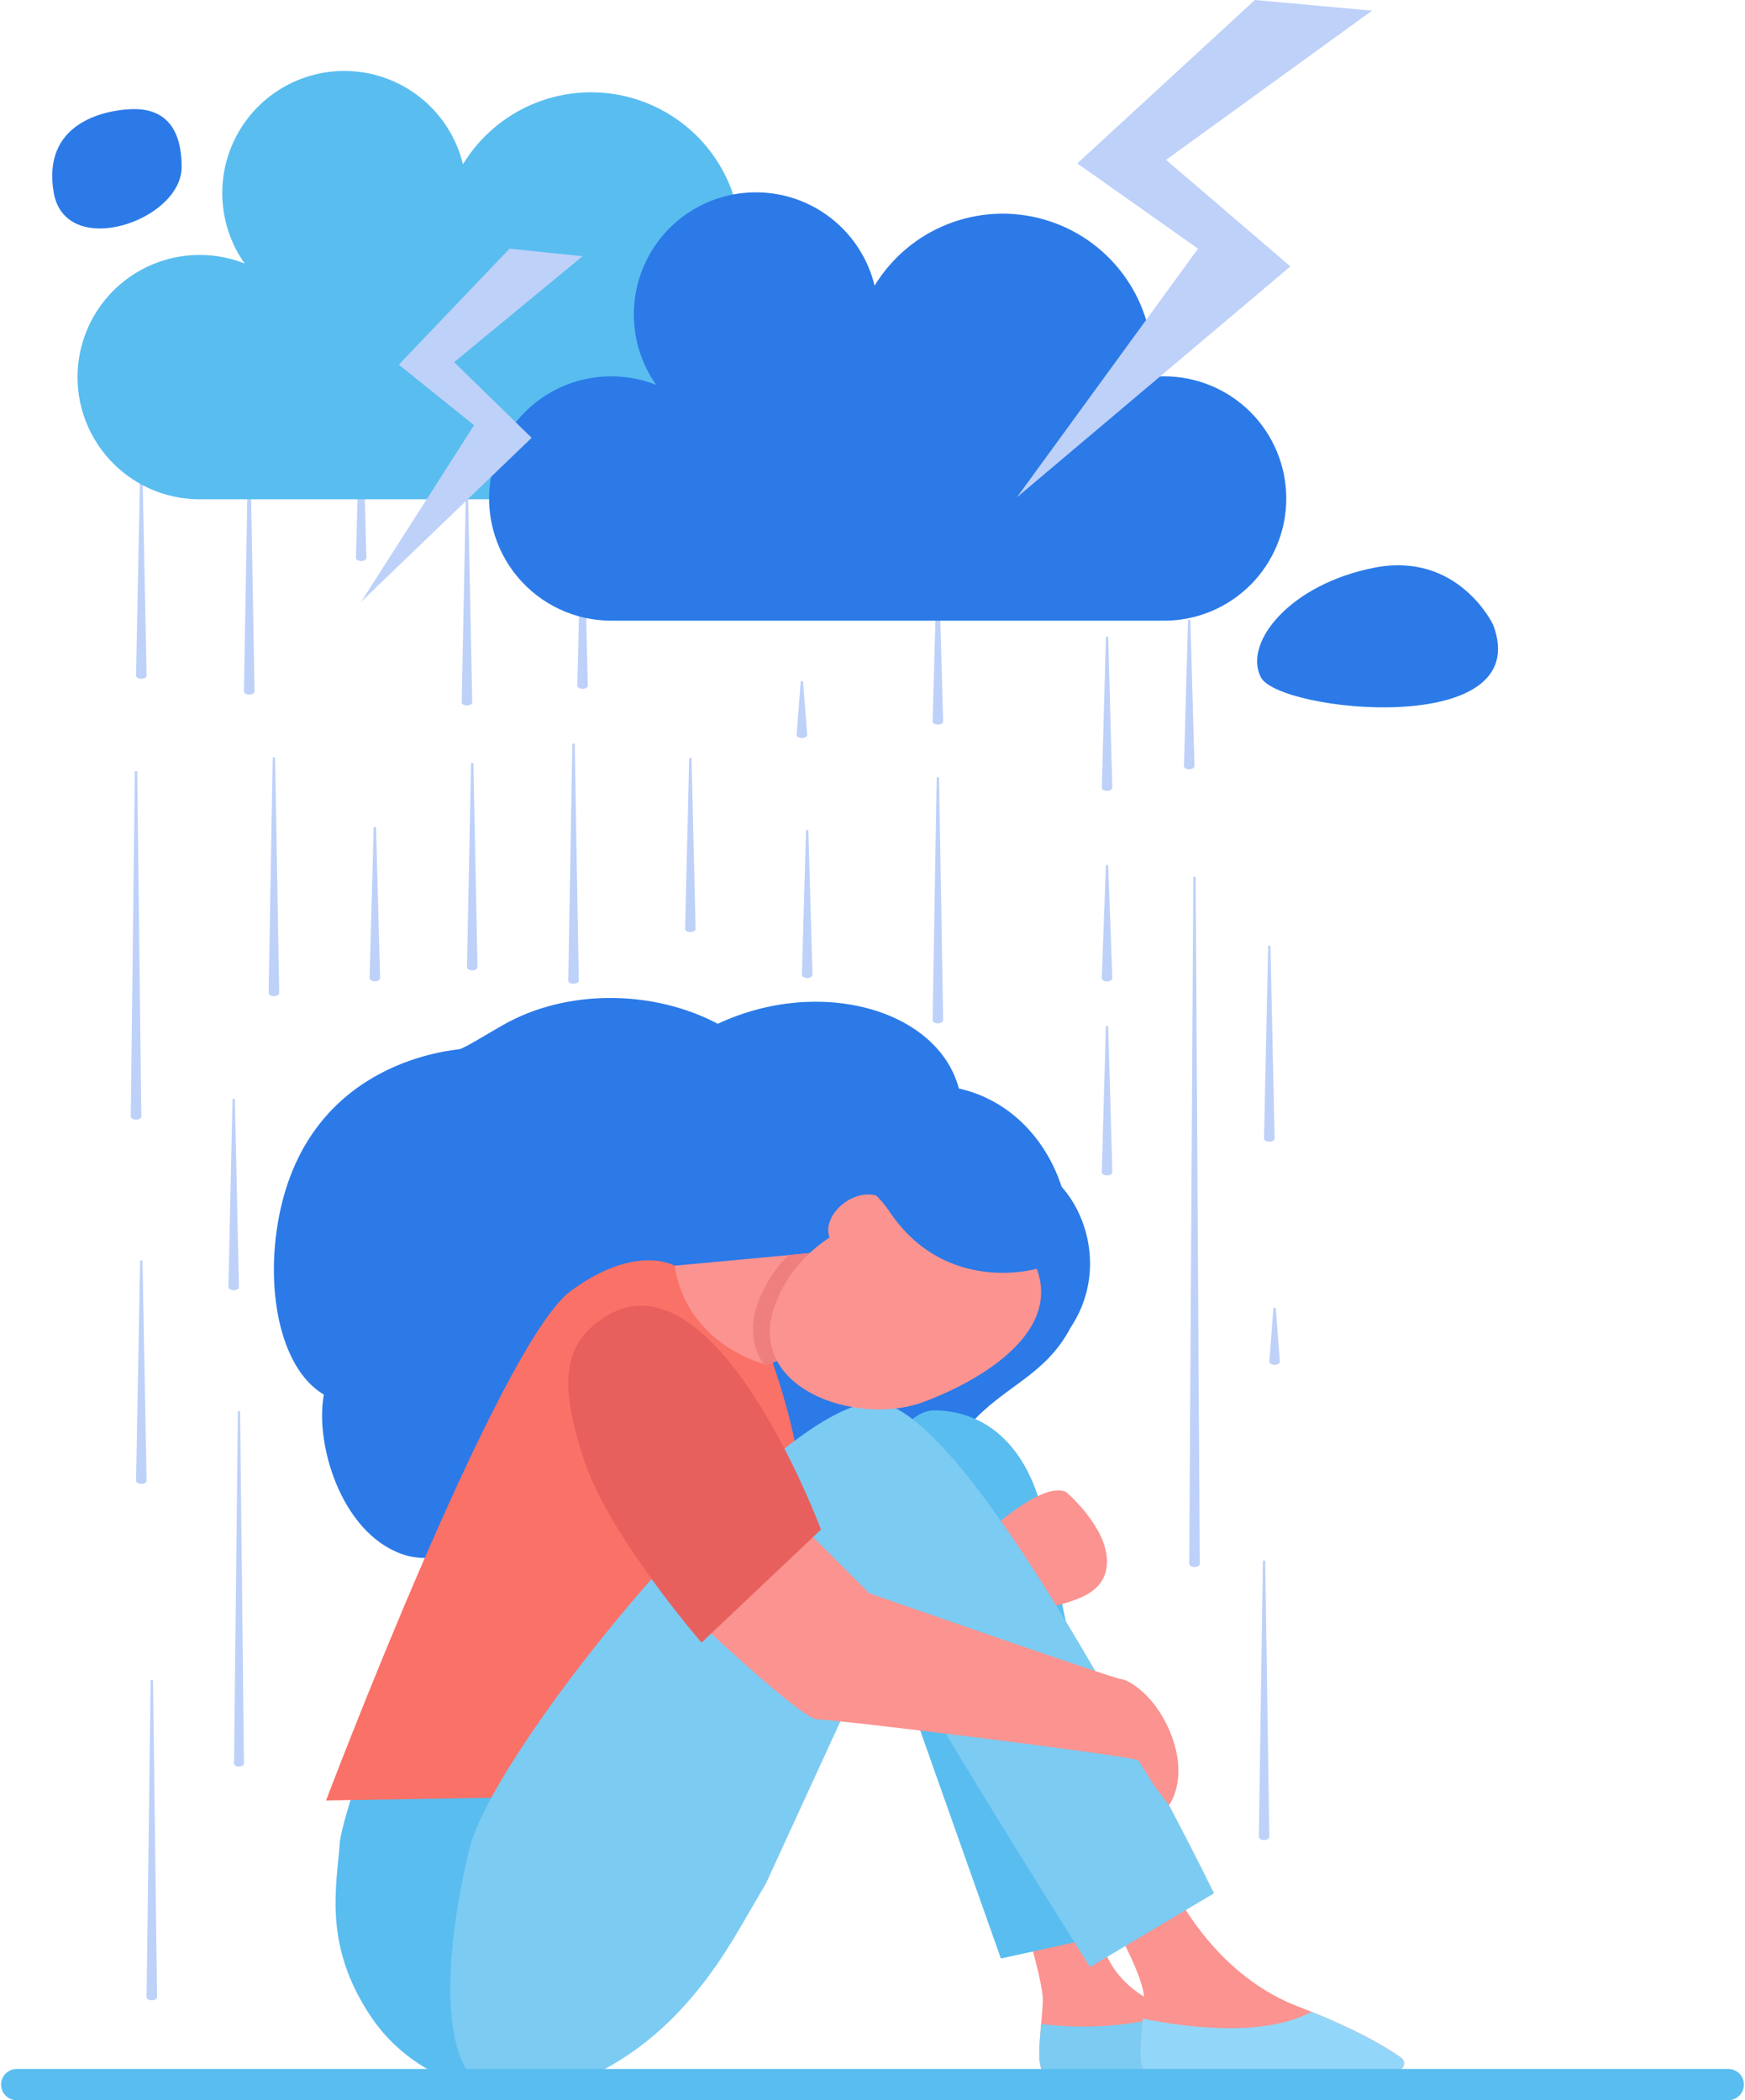 <svg width="216" height="260" viewBox="0 0 216 260" fill="none" xmlns="http://www.w3.org/2000/svg">
<g clip-path="url(#clip0_3969_310533)">
<path d="M132.531 164.334C136.511 158.36 135.117 151.097 131.407 146.912C129.544 141.193 125.151 136.212 118.69 134.753C116.091 124.989 101.507 120.825 88.849 126.744C80.973 122.569 70.268 122.348 62.272 126.89C60.353 127.981 57.489 129.758 56.918 129.876C56.296 130.045 38.882 131.07 34.729 149.674C32.669 158.92 34.465 169.323 40.088 172.65C38.952 178.74 42.216 189.697 49.731 192.387C54.624 194.136 59.943 190.665 64.727 191.214C80.645 193.076 118.07 178.65 119.971 176.458C124.241 171.554 129.359 170.394 132.531 164.334Z" fill="#2B7AE8"/>
<path d="M42.059 228.141C41.65 233.695 39.976 240.907 46.014 249.804C51.838 258.38 62.289 259.419 62.289 259.419L68.843 224.182L64.611 222.437H43.517C43.517 222.437 42.167 226.67 42.059 228.141Z" fill="#59BDF0"/>
<path d="M129.083 247.507C129.083 249.901 128.11 255.414 129.083 256.388C130.057 257.362 156.469 256.553 156.469 256.553C156.469 256.553 156.054 253.026 144.393 248.549C132.731 244.071 136.34 232.509 136.34 232.509L126.072 235.287C126.072 235.287 129.083 245.111 129.083 247.507Z" fill="#FB9390"/>
<path d="M156.469 256.553C156.469 256.553 156.095 253.322 145.827 249.116C139.022 251.332 132.46 251.012 128.876 250.562C128.657 252.998 128.424 255.731 129.084 256.388C130.057 257.364 156.469 256.553 156.469 256.553Z" fill="#7CCBF2"/>
<path d="M138.383 239.13C138.383 239.13 141.61 244.961 141.61 247.357C141.61 249.753 140.636 255.264 141.61 256.24C142.428 257.057 165.526 256.503 172.96 256.304C173.14 256.299 173.314 256.237 173.457 256.128C173.6 256.019 173.705 255.868 173.758 255.696C173.81 255.523 173.807 255.339 173.75 255.169C173.692 254.998 173.582 254.85 173.436 254.745C171.466 253.344 167.631 251.07 160.664 248.399C151.887 245.027 146.994 237.232 145.121 233.581C144.997 233.338 144.823 233.124 144.612 232.951C144.401 232.779 144.156 232.653 143.893 232.58C143.63 232.507 143.355 232.49 143.085 232.529C142.815 232.568 142.557 232.663 142.325 232.807L138.342 235.299C137.907 235.571 137.595 236.003 137.474 236.502C137.352 237.001 137.431 237.528 137.692 237.97L138.383 239.13Z" fill="#FB9390"/>
<path d="M172.96 256.304C173.14 256.299 173.314 256.237 173.457 256.128C173.6 256.019 173.705 255.868 173.758 255.695C173.81 255.523 173.807 255.339 173.75 255.169C173.692 254.998 173.582 254.85 173.436 254.745C171.631 253.464 168.256 251.446 162.355 249.064C156.265 252.299 146.526 250.937 141.449 249.901C141.22 252.456 140.906 255.534 141.61 256.24C142.428 257.057 165.526 256.502 172.96 256.304Z" fill="#92D7F9"/>
<path d="M106.613 186.686C106.613 186.686 110.465 174.605 115.671 174.605C120.877 174.605 126.87 177.739 129.155 187.67C130.608 193.966 139.786 238.978 139.786 238.978L123.892 242.46L108.967 200.27L108.72 202.317L106.613 186.686Z" fill="#59BDF0"/>
<path d="M83.499 156.691C83.499 156.691 78.714 153.881 70.658 159.816C61.772 166.35 40.358 222.897 40.358 222.897L68.089 222.436C68.089 222.436 98.769 186.609 98.769 181.857C98.769 177.104 94.952 166.683 94.952 166.683L83.499 156.691Z" fill="#FA7167"/>
<path d="M131.988 184.723C131.988 184.723 137.025 189.017 137.025 193.293C137.025 197.57 132.52 198.278 129.16 199.168C125.801 200.058 122.243 200.691 122.243 199.929C122.243 199.166 128.083 197.072 128.083 197.072C128.083 197.072 122.752 199.294 121.038 198.151C119.325 197.008 126.625 194.151 126.625 194.151C126.625 194.151 120.632 196.723 119.707 195.802C118.782 194.88 125.799 191.104 125.799 191.104C125.799 191.104 121.992 191.422 121.992 190.66V189.897C121.992 189.897 129.037 183.23 131.988 184.723Z" fill="#FB9390"/>
<path d="M17.639 156.116L18.144 183.309C18.144 183.526 17.86 183.706 17.498 183.708C17.137 183.71 16.843 183.535 16.839 183.318V183.309L17.345 156.116C17.345 156.067 17.412 156.03 17.493 156.03C17.573 156.03 17.637 156.069 17.639 156.116Z" fill="#BED1F9"/>
<path d="M116.239 96.273L116.744 126.298C116.744 126.516 116.46 126.694 116.098 126.697C115.737 126.701 115.443 126.525 115.439 126.308L115.945 96.282C115.945 96.234 116.012 96.194 116.093 96.196C116.173 96.198 116.228 96.226 116.239 96.273Z" fill="#BED1F9"/>
<path d="M58.602 94.535L59.107 119.734C59.107 119.952 58.823 120.131 58.463 120.133C58.103 120.135 57.806 119.961 57.802 119.744V119.734L58.309 94.535C58.309 94.486 58.375 94.447 58.458 94.447C58.54 94.447 58.6 94.486 58.602 94.535Z" fill="#BED1F9"/>
<path d="M57.948 61.739L58.456 86.94C58.456 87.157 58.171 87.335 57.809 87.337C57.448 87.339 57.152 87.167 57.148 86.95L57.656 61.748C57.656 61.699 57.723 61.66 57.804 61.662C57.884 61.664 57.946 61.692 57.948 61.739Z" fill="#BED1F9"/>
<path d="M17.639 58.432L18.144 83.634C18.144 83.851 17.86 84.029 17.5 84.031C17.141 84.033 16.843 83.86 16.839 83.643V83.634L17.345 58.432C17.345 58.383 17.412 58.346 17.493 58.346C17.573 58.346 17.637 58.385 17.639 58.432Z" fill="#BED1F9"/>
<path d="M29.721 174.763L30.199 218.326C30.199 218.531 29.927 218.701 29.588 218.701C29.249 218.701 28.97 218.538 28.968 218.326L29.446 174.763C29.446 174.718 29.508 174.68 29.585 174.68C29.661 174.68 29.721 174.718 29.721 174.763Z" fill="#BED1F9"/>
<path d="M29.072 136.103L29.579 159.332C29.579 159.549 29.294 159.727 28.933 159.731C28.572 159.735 28.277 159.559 28.272 159.342V159.332L28.779 136.103C28.779 136.054 28.847 136.015 28.927 136.015C29.008 136.015 29.07 136.056 29.072 136.103Z" fill="#BED1F9"/>
<path d="M137.179 127.087L137.687 145.112C137.687 145.329 137.406 145.509 137.044 145.511C136.683 145.513 136.387 145.342 136.379 145.125V145.112L136.887 127.087C136.887 127.038 136.954 126.999 137.037 127.001C137.119 127.003 137.179 127.04 137.179 127.087Z" fill="#BED1F9"/>
<path d="M116.239 71.276L116.744 89.3C116.744 89.518 116.464 89.696 116.104 89.7C115.744 89.703 115.445 89.531 115.439 89.314V89.3L115.945 71.276C115.945 71.227 116.014 71.188 116.095 71.189C116.175 71.191 116.228 71.229 116.239 71.276Z" fill="#BED1F9"/>
<path d="M147.351 76.806L147.857 94.831C147.857 95.048 147.576 95.226 147.215 95.23C146.853 95.233 146.557 95.061 146.552 94.844V94.831L147.057 76.806C147.057 76.757 147.127 76.718 147.207 76.719C147.288 76.721 147.35 76.766 147.351 76.806Z" fill="#BED1F9"/>
<path d="M85.6 93.916L86.104 114.993C86.104 115.208 85.821 115.386 85.463 115.39C85.106 115.394 84.81 115.22 84.804 115.004V114.993L85.308 93.916C85.308 93.868 85.375 93.828 85.456 93.83C85.536 93.832 85.598 93.87 85.6 93.916Z" fill="#BED1F9"/>
<path d="M72.257 63.801L72.761 84.878C72.761 85.093 72.48 85.271 72.121 85.275C71.761 85.278 71.467 85.104 71.461 84.889V84.878L71.967 63.801C71.967 63.752 72.032 63.715 72.113 63.715C72.194 63.715 72.255 63.754 72.257 63.801Z" fill="#BED1F9"/>
<path d="M71.139 92.127L71.645 121.39C71.645 121.608 71.36 121.786 70.999 121.787C70.637 121.789 70.343 121.615 70.34 121.398L70.847 92.127C70.847 92.079 70.913 92.039 70.993 92.039C71.074 92.039 71.137 92.079 71.139 92.127Z" fill="#BED1F9"/>
<path d="M100.061 102.845L100.568 120.68C100.568 120.898 100.287 121.077 99.926 121.081C99.564 121.085 99.269 120.913 99.261 120.695V120.68L99.769 102.845C99.769 102.796 99.836 102.758 99.917 102.758C99.997 102.758 100.061 102.8 100.061 102.845Z" fill="#BED1F9"/>
<path d="M46.544 102.442L47.047 121.091C47.047 121.306 46.766 121.484 46.409 121.488C46.051 121.491 45.755 121.319 45.749 121.113C45.749 121.111 45.748 121.109 45.748 121.106C45.748 121.104 45.749 121.102 45.749 121.1L46.253 102.451C46.253 102.402 46.321 102.365 46.401 102.365C46.482 102.365 46.542 102.395 46.544 102.442Z" fill="#BED1F9"/>
<path d="M137.179 78.866L137.683 97.513C137.683 97.729 137.402 97.907 137.044 97.91C136.687 97.914 136.389 97.742 136.383 97.536V97.522L136.889 78.876C136.889 78.827 136.954 78.788 137.035 78.788C137.115 78.788 137.177 78.814 137.179 78.866Z" fill="#BED1F9"/>
<path d="M44.851 50.413L45.356 69.059C45.356 69.277 45.075 69.455 44.716 69.458C44.356 69.462 44.062 69.288 44.057 69.073V69.059L44.56 50.413C44.56 50.364 44.628 50.325 44.708 50.326C44.789 50.328 44.851 50.366 44.851 50.413Z" fill="#BED1F9"/>
<path d="M156.614 193.258L157.119 227.406C157.119 227.622 156.833 227.8 156.475 227.802C156.117 227.803 155.823 227.629 155.82 227.414L156.323 193.265C156.323 193.217 156.389 193.177 156.469 193.177C156.55 193.177 156.614 193.209 156.614 193.258Z" fill="#BED1F9"/>
<path d="M137.179 107.153L137.687 121.096C137.687 121.313 137.407 121.493 137.048 121.497C136.688 121.501 136.389 121.33 136.379 121.122V121.106L136.887 107.153C136.887 107.104 136.956 107.065 137.037 107.067C137.117 107.069 137.177 107.104 137.179 107.153Z" fill="#BED1F9"/>
<path d="M34.053 93.828L34.562 122.928C34.562 123.146 34.276 123.325 33.912 123.327C33.549 123.329 33.253 123.155 33.249 122.936L33.759 93.836C33.759 93.787 33.826 93.748 33.907 93.748C33.987 93.748 34.051 93.781 34.053 93.828Z" fill="#BED1F9"/>
<path d="M30.997 56.484L31.506 85.582C31.506 85.801 31.219 85.979 30.856 85.981C30.493 85.983 30.197 85.809 30.193 85.591L30.703 56.493C30.703 56.445 30.77 56.405 30.851 56.405C30.931 56.405 30.995 56.435 30.997 56.484Z" fill="#BED1F9"/>
<path d="M148.003 108.622L148.511 193.599C148.511 193.816 148.22 193.994 147.861 193.994C147.501 193.994 147.205 193.82 147.205 193.602L147.711 108.626C147.711 108.577 147.777 108.537 147.857 108.537C147.938 108.537 148.003 108.573 148.003 108.622Z" fill="#BED1F9"/>
<path d="M157.265 117.125L157.771 140.94C157.771 141.157 157.488 141.337 157.127 141.339C156.765 141.341 156.469 141.169 156.466 140.949L156.971 117.134C156.971 117.085 157.039 117.046 157.119 117.048C157.2 117.05 157.263 117.082 157.265 117.125Z" fill="#BED1F9"/>
<path d="M18.94 208.051L19.444 247.245C19.444 247.46 19.157 247.636 18.8 247.638C18.442 247.64 18.148 247.466 18.144 247.25L18.648 208.057C18.648 208.008 18.716 207.971 18.796 207.971C18.877 207.971 18.938 208.005 18.94 208.051Z" fill="#BED1F9"/>
<path d="M16.987 95.539L17.493 138.216C17.493 138.434 17.206 138.612 16.845 138.613C16.483 138.615 16.189 138.439 16.188 138.222L16.693 95.539C16.693 95.49 16.759 95.451 16.839 95.451C16.92 95.451 16.987 95.496 16.987 95.539Z" fill="#BED1F9"/>
<path d="M157.917 161.983L158.425 168.553C158.441 168.77 158.162 168.955 157.801 168.965C157.439 168.974 157.136 168.807 157.119 168.59C157.117 168.578 157.117 168.565 157.119 168.553L157.625 161.983C157.625 161.934 157.698 161.895 157.778 161.899C157.859 161.902 157.913 161.938 157.917 161.983Z" fill="#BED1F9"/>
<path d="M99.407 84.391L99.915 90.96C99.932 91.178 99.653 91.363 99.291 91.372C98.93 91.382 98.626 91.215 98.609 90.998C98.608 90.985 98.608 90.973 98.609 90.96L99.115 84.391C99.115 84.342 99.188 84.302 99.269 84.306C99.349 84.31 99.403 84.346 99.407 84.391Z" fill="#BED1F9"/>
<path d="M42.626 8.784C46.013 8.785 49.302 9.925 51.964 12.021C54.626 14.116 56.507 17.045 57.306 20.338C59.412 16.878 62.593 14.201 66.362 12.716C70.131 11.232 74.282 11.022 78.182 12.118C82.082 13.214 85.516 15.555 87.962 18.786C90.407 22.016 91.729 25.958 91.725 30.01C91.725 30.559 91.69 31.099 91.645 31.634C92.138 31.586 92.638 31.56 93.143 31.56C97.154 31.56 101 33.153 103.836 35.99C106.672 38.827 108.265 42.675 108.265 46.687C108.265 50.699 106.672 54.546 103.836 57.383C101 60.22 97.154 61.813 93.143 61.813H24.734C22.508 61.816 20.308 61.327 18.292 60.38C16.276 59.434 14.495 58.054 13.074 56.339C11.653 54.624 10.628 52.616 10.073 50.459C9.517 48.302 9.445 46.049 9.861 43.861C10.277 41.673 11.171 39.603 12.479 37.801C13.787 35.998 15.477 34.507 17.428 33.433C19.378 32.359 21.542 31.73 23.765 31.59C25.987 31.449 28.213 31.802 30.283 32.622C28.684 30.359 27.738 27.7 27.548 24.935C27.358 22.171 27.931 19.407 29.205 16.947C30.479 14.486 32.405 12.423 34.772 10.983C37.139 9.544 39.856 8.783 42.626 8.784Z" fill="#59BDF0"/>
<path d="M93.579 23.812C96.967 23.813 100.256 24.953 102.918 27.049C105.58 29.144 107.461 32.073 108.259 35.366C110.366 31.905 113.546 29.228 117.316 27.744C121.085 26.26 125.236 26.05 129.136 27.146C133.035 28.241 136.47 30.583 138.915 33.814C141.36 37.044 142.682 40.986 142.679 45.038C142.679 45.587 142.644 46.127 142.597 46.662C143.091 46.614 143.591 46.587 144.095 46.587C148.105 46.587 151.952 48.181 154.788 51.018C157.623 53.855 159.217 57.702 159.217 61.714C159.217 65.726 157.623 69.574 154.788 72.411C151.952 75.248 148.105 76.841 144.095 76.841H75.688C73.461 76.845 71.261 76.356 69.244 75.411C67.228 74.465 65.445 73.086 64.023 71.371C62.602 69.656 61.576 67.649 61.02 65.492C60.464 63.334 60.391 61.081 60.806 58.892C61.222 56.704 62.115 54.634 63.423 52.831C64.731 51.028 66.421 49.536 68.372 48.462C70.323 47.388 72.487 46.758 74.71 46.617C76.932 46.477 79.159 46.829 81.229 47.65C79.63 45.386 78.683 42.726 78.494 39.961C78.304 37.196 78.878 34.432 80.153 31.971C81.428 29.51 83.355 27.447 85.722 26.008C88.091 24.569 90.809 23.809 93.579 23.812Z" fill="#2B7AE8"/>
<path d="M63.068 30.784L49.366 45.147L58.682 52.64L44.706 74.496L65.808 54.2L56.216 44.834L72.111 31.721L63.068 30.784Z" fill="#BED1F9"/>
<path d="M155.331 0L133.349 20.23L148.297 30.784L125.876 61.568L159.728 32.983L144.34 19.79L169.838 1.319L155.331 0Z" fill="#BED1F9"/>
<path d="M184.816 77.328C184.816 77.328 180.509 68.233 170.101 70.281C159.692 72.328 153.857 79.55 156.078 83.855C158.299 88.16 190.23 91.492 184.816 77.328Z" fill="#2B7AE8"/>
<path d="M16.094 13.52C12.607 13.696 5.217 15.393 6.644 23.812C8.071 32.23 22.483 27.371 22.483 20.672C22.483 13.973 18.485 13.398 16.094 13.52Z" fill="#2B7AE8"/>
<path d="M58.186 228.557C61.725 215.642 96.027 173.631 108.314 173.631C120.6 173.631 150.277 234.383 150.277 234.383L134.921 243.522C134.921 243.522 120.806 221.108 116.405 213.433C114.557 210.211 110.027 200.019 110.027 200.019L94.827 233.139L91.911 238.139C88.995 243.138 81.014 256.887 65.188 259.386C49.362 261.885 58.186 228.557 58.186 228.557Z" fill="#7CCBF2"/>
<path d="M80.471 195.118C80.471 195.118 98.823 212.86 101.19 212.86C103.557 212.86 138.784 217.221 140.902 217.905L142.84 221.016L144.703 223.486C144.703 223.486 147.003 220.503 145.129 215.192C143.254 209.882 139.557 207.886 138.803 207.886C138.048 207.886 107.587 197.244 107.587 197.244L90.501 180.132L80.471 195.118Z" fill="#FB9390"/>
<path d="M83.499 156.691L103.698 154.818L106.613 164.233L94.952 168.972C94.952 168.972 85.094 166.758 83.499 156.691Z" fill="#FB9390"/>
<path d="M103.692 154.816L97.568 155.378C96.075 156.891 94.887 158.678 94.07 160.642C92.692 163.961 93.072 166.715 94.501 168.854C94.785 168.939 94.947 168.974 94.947 168.974L106.613 164.233L103.692 154.816Z" fill="#EF7F7F"/>
<path d="M125.69 152.935C124.134 151.206 122.465 150.102 117.052 149.484C111.396 148.84 100.087 151.483 96.158 160.943C91.645 171.808 105.988 176.625 114.211 173.599C122.434 170.574 134.752 163.004 125.69 152.935Z" fill="#FB9390"/>
<path d="M107.883 153.798C105.963 155.044 103.711 154.922 102.851 153.523C101.992 152.124 102.851 149.981 104.767 148.733C106.683 147.485 108.937 147.609 109.799 149.01C110.66 150.412 109.801 152.549 107.883 153.798Z" fill="#FB9390"/>
<path d="M74.577 163.225C69.613 166.597 69.209 171.481 72.33 180.855C75.452 190.229 86.838 203.351 86.838 203.351L101.623 189.358C101.623 189.358 88.428 153.836 74.577 163.225Z" fill="#E8605D"/>
<path d="M128.327 157.066C128.327 157.066 117.125 160.387 110.132 150.035C103.139 139.683 93.978 151.264 93.978 151.264C93.978 151.264 95.922 140.101 108.973 140.657C122.023 141.214 131.997 151.95 128.327 157.066Z" fill="#2B7AE8"/>
<path d="M213.936 256.137H2.064C1.552 256.138 1.061 256.341 0.699 256.703C0.337 257.066 0.134 257.556 0.133 258.069C0.133 258.581 0.336 259.072 0.699 259.434C1.061 259.796 1.552 260 2.064 260H213.936C214.19 260 214.441 259.95 214.675 259.853C214.91 259.756 215.123 259.614 215.302 259.435C215.481 259.255 215.624 259.042 215.72 258.808C215.817 258.574 215.867 258.322 215.867 258.069C215.867 257.556 215.663 257.065 215.301 256.703C214.939 256.341 214.448 256.137 213.936 256.137Z" fill="#59BDF0"/>
</g>
<defs>
<clipPath id="clip0_3969_310533">
<rect width="215.734" height="260" fill="white" transform="translate(0.133)"/>
</clipPath>
</defs>
</svg>
